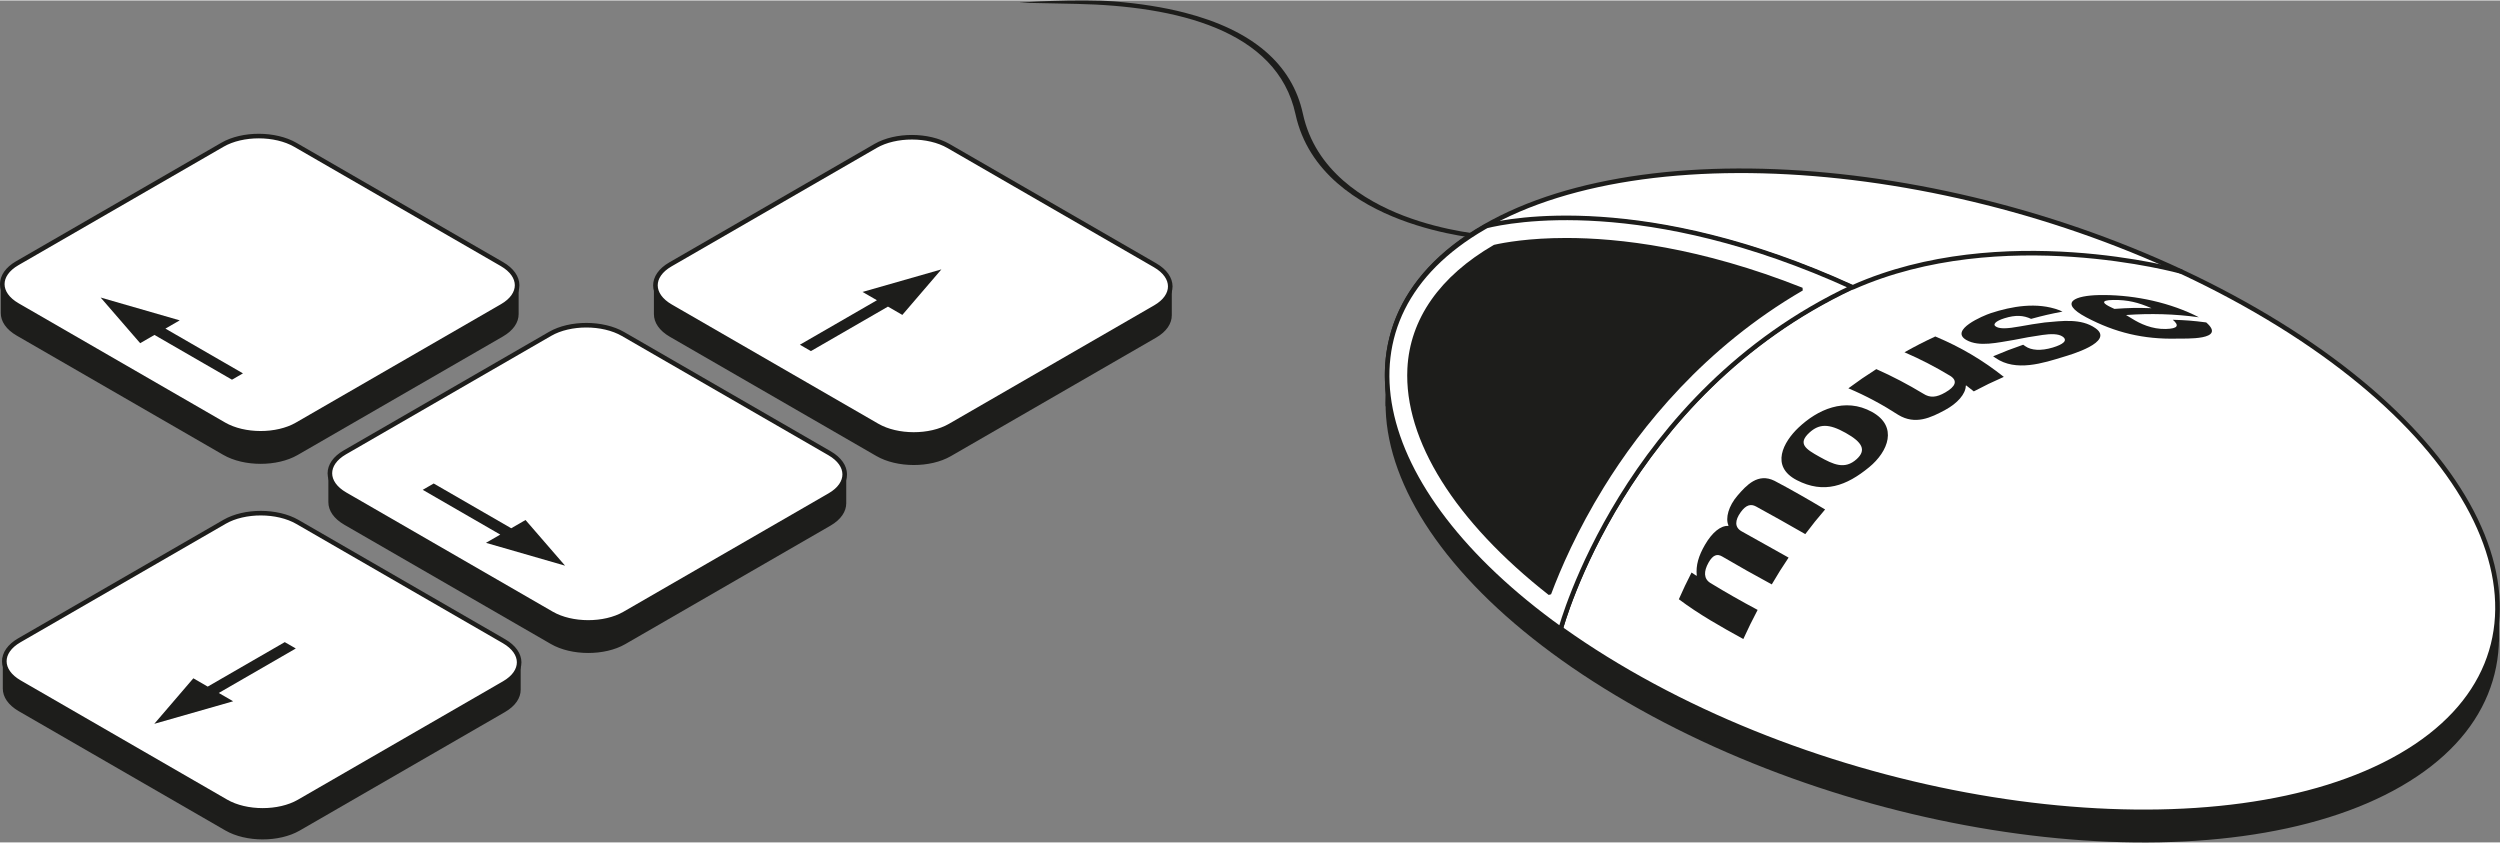 <?xml version="1.0" encoding="utf-8"?>
<!-- Generator: Adobe Illustrator 15.1.0, SVG Export Plug-In  -->
<!DOCTYPE svg>
<svg version="1.2" baseProfile="tiny"
	 xmlns="http://www.w3.org/2000/svg" xmlns:xlink="http://www.w3.org/1999/xlink" xmlns:a="http://ns.adobe.com/AdobeSVGViewerExtensions/3.0/"
	 x="0px" y="0px" width="700px" height="236px" viewBox="0 0 1639 552" xml:space="preserve">
<rect x="0" y="0" width="1639" height="552" fill="#808080" stroke="none"/>
<defs>
</defs>
<path fill="#1D1D1B" stroke="#1D1D1B" stroke-width="2" stroke-miterlimit="10" d="M216.284,328.83
	c-0.078,5.072,3.24,10.168,9.964,14.051l135.389,78.166c13.237,7.643,34.634,7.684,47.79,0.088l134.544-77.68
	c6.637-3.832,9.903-8.875,9.815-13.914l0.007-0.006v-19.408l-167.222-81.963l-170.296,81.25v19.408L216.284,328.83"/>
<path fill="#1D1D1B" stroke="#1D1D1B" stroke-width="2" stroke-miterlimit="10" d="M1.509,204.831
	c-0.078,5.071,3.24,10.168,9.964,14.05l135.389,78.167c13.237,7.643,34.634,7.684,47.79,0.088l134.544-77.68
	c6.637-3.832,9.903-8.875,9.815-13.913l0.007-0.007v-19.407l-167.222-81.964L1.5,185.415v19.407L1.509,204.831"/>
<path fill="#1D1D1B" stroke="#1D1D1B" stroke-width="2" stroke-miterlimit="10" d="M2.849,451.057
	c-0.078,5.07,3.24,10.168,9.964,14.05l135.389,78.167c13.237,7.643,34.634,7.683,47.79,0.087l134.544-77.68
	c6.637-3.833,9.903-8.876,9.815-13.913l0.007-0.008v-19.406l-167.222-81.965L2.84,431.641v19.406L2.849,451.057"/>
<path fill="#1D1D1B" stroke="#1D1D1B" stroke-width="2" stroke-miterlimit="10" d="M429.717,205.604
	c-0.078,5.071,3.24,10.168,9.964,14.05L575.07,297.82c13.237,7.643,34.634,7.684,47.79,0.088l134.544-77.68
	c6.637-3.832,9.903-8.875,9.815-13.913l0.007-0.007v-19.407l-167.222-81.964l-170.296,81.251v19.407L429.717,205.604"/>
<path fill="#FFFFFF" stroke="#1D1D1B" stroke-width="3" stroke-miterlimit="10" d="M330.385,420.07
	c13.239,7.643,13.305,19.996,0.15,27.592l-134.545,77.679c-13.153,7.595-34.55,7.558-47.789-0.086l-135.39-78.167
	c-13.237-7.643-13.303-19.998-0.149-27.592l134.544-77.68c13.155-7.596,34.553-7.557,47.79,0.086L330.385,420.07z"/>
<path fill="#FFFFFF" stroke="#1D1D1B" stroke-width="3" stroke-miterlimit="10" d="M543.82,296.844
	c13.238,7.643,13.305,19.996,0.15,27.592l-134.545,77.678c-13.154,7.596-34.55,7.559-47.789-0.086l-135.39-78.166
	c-13.237-7.643-13.305-19.998-0.15-27.592l134.545-77.679c13.155-7.596,34.552-7.557,47.789,0.086L543.82,296.844z"/>
<path fill="#FFFFFF" stroke="#1D1D1B" stroke-width="3" stroke-miterlimit="10" d="M757.252,173.618
	c13.239,7.644,13.307,19.996,0.152,27.591l-134.545,77.68c-13.156,7.594-34.55,7.557-47.789-0.088l-135.39-78.167
	c-13.237-7.643-13.306-19.996-0.15-27.591l134.545-77.68c13.155-7.595,34.551-7.556,47.788,0.087L757.252,173.618z"/>
<path fill="#FFFFFF" stroke="#1D1D1B" stroke-width="3" stroke-miterlimit="10" d="M329.045,172.843
	c13.239,7.644,13.305,19.996,0.15,27.592l-134.545,77.678c-13.154,7.596-34.55,7.559-47.789-0.086l-135.39-78.167
	c-13.237-7.643-13.305-19.997-0.15-27.592L145.868,94.59c13.154-7.596,34.551-7.557,47.788,0.086L329.045,172.843z"/>
<polygon fill="#1D1D1B" points="65.966,194.766 91.895,224.706 101.266,219.295 152.092,248.64 155.686,246.566 159.28,244.491 
	108.453,215.146 117.824,209.736 "/>
<polygon fill="#1D1D1B" points="370.459,370.566 344.531,340.625 335.16,346.035 284.333,316.691 280.74,318.766 277.146,320.842 
	327.972,350.186 318.602,355.596 "/>
<polygon fill="#1D1D1B" points="101.149,474.252 152.846,459.469 143.417,454.025 193.925,424.863 190.309,422.775 186.693,420.688 
	136.184,449.85 126.755,444.406 "/>
<polygon fill="#1D1D1B" points="617.178,176.324 565.482,191.107 574.912,196.551 524.402,225.712 528.018,227.8 531.634,229.888 
	582.144,200.727 591.573,206.17 "/>
<path fill="#1D1D1B" d="M976.106,156.068c-0.504,0.292-1.225,0.451-1.99,0.402c-1.113-0.072-27.584-1.898-56.406-12.908
	c-26.578-10.152-60.02-30.361-68.381-68.977c-12.016-55.48-78.725-70.952-143.514-72.323c-11.812-0.25-37.543-0.792-37.543-0.792
	s9.94-0.76,21.352-1.141c13.953-0.463,30.635-0.504,40.627,0.299c17.084,1.372,32.574,3.833,46.359,7.374
	c44.418,11.411,70.514,33.7,77.565,66.249c8.115,37.479,40.385,57.063,66.025,66.891c27.852,10.676,54.17,12.509,54.432,12.526
	c1.342,0.089,2.313,0.786,2.168,1.56C976.739,155.56,976.483,155.852,976.106,156.068z"/>
<line fill="#FFFFFF" stroke="#1D1D1B" stroke-width="2" stroke-linecap="round" stroke-linejoin="bevel" stroke-miterlimit="10" x1="1637.37" y1="419.816" x2="1637.37" y2="395.279"/>
<line fill="#FFFFFF" stroke="#1D1D1B" stroke-width="2" stroke-linecap="round" stroke-linejoin="bevel" stroke-miterlimit="10" x1="909.397" y1="265.611" x2="909.397" y2="240.074"/>
<path fill="#1D1D1B" stroke="#1D1D1B" stroke-width="2" stroke-linecap="round" stroke-linejoin="bevel" stroke-miterlimit="10" d="
	M1478.903,222.227c165.891,95.776,208.357,226.545,94.852,292.077c-113.504,65.531-340.002,41.014-505.891-54.764
	c-165.891-95.777-208.357-226.544-94.852-292.076C1086.516,101.932,1313.012,126.449,1478.903,222.227z"/>
<path fill="#FFFFFF" stroke="#1D1D1B" stroke-width="3" stroke-linecap="round" stroke-linejoin="bevel" stroke-miterlimit="10" d="
	M1478.903,203.164c165.891,95.776,208.357,226.546,94.852,292.077c-113.504,65.533-340.002,41.016-505.891-54.763
	C901.973,344.7,859.506,213.935,973.012,148.402C1086.516,82.87,1313.012,107.389,1478.903,203.164z"/>
<path fill="none" stroke="#1D1D1B" stroke-width="2" stroke-linecap="round" stroke-linejoin="bevel" stroke-miterlimit="10" d="
	M1214.915,187.974c-148.584-67.87-241.902-39.571-241.902-39.571"/>
<path fill="none" stroke="#1D1D1B" stroke-width="2" stroke-linecap="round" stroke-linejoin="bevel" stroke-miterlimit="10" d="
	M1023.661,412.107c0,0,41.088-153.736,191.254-224.134"/>
<path fill="#FFFFFF" stroke="#1D1D1B" stroke-width="3" stroke-linecap="round" stroke-linejoin="bevel" stroke-miterlimit="10" d="
	M1214.409,187.976c-135.607-61.943-225.166-43.783-239.775-40.139c-0.539,0.303-1.09,0.595-1.623,0.902
	c-102.51,59.184-77.797,171.574,50.152,263.347C1023.43,411.088,1064.733,258.144,1214.409,187.976z"/>
<path fill="#1D1D1B" stroke="#1D1D1B" stroke-width="2" stroke-linecap="round" stroke-linejoin="bevel" stroke-miterlimit="10" d="
	M1015.95,388.968c-61.15-47.974-94.564-101.079-92.271-147.546c1.586-32.13,20.997-59.873,56.145-80.25
	c6.352-1.437,22.586-4.447,46.996-4.447c34.298,0,87.512,5.981,154.561,32.563c-64.838,37.671-106.41,89.884-130.686,129.242
	C1033.112,347.036,1022.121,372.479,1015.95,388.968z"/>
<path fill="none" stroke="#1D1D1B" stroke-width="3" stroke-linecap="round" stroke-linejoin="bevel" stroke-miterlimit="10" d="
	M1214.915,187.974c97.168-43.168,214.85-10.331,214.85-10.331"/>
<g>
	<g>
		<path fill="#1D1D1B" d="M1100.651,392.578c3.16-7.115,4.823-10.615,8.333-17.516c1.256,0.848,1.911,1.282,3.271,2.172
			c0.054-0.104,0.081-0.159,0.135-0.264c-0.651-6.578,1.17-12.836,5.44-20.174c4.638-7.968,10.201-12.563,15.206-12.302
			c0.066-0.099,0.1-0.148,0.166-0.247c-2.17-4.784,0.034-12.797,5.906-19.615c5.915-6.868,13.396-15.01,24.189-9.732
			c11.268,5.936,22.314,12.287,33.248,18.814c-5.42,6.318-8.017,9.552-13,16.164c-10.72-6.136-21.469-12.223-32.316-18.132
			c-3.416-1.854-6.574-1.012-9.99,3.719c-3.854,5.338-4.152,9.932,0.556,12.573c10.26,5.765,20.521,11.526,30.811,17.235
			c-4.605,6.88-6.807,10.39-11.029,17.57c-10.956-5.914-21.808-12.024-32.548-18.322c-3.275-1.922-6.082-1.007-8.918,4.039
			c-3.199,5.693-3.269,10.602,1.244,13.369c10.13,6.197,20.466,12.057,30.949,17.635c-3.908,7.47-5.774,11.284-9.379,19.093
			C1128.388,410.68,1113.935,402.561,1100.651,392.578z"/>
		<path fill="#1D1D1B" d="M1179.069,280.084c12.396-11.748,30.379-20.184,48.255-10.284c17.117,9.479,10.631,25.918-1.888,36.202
			c-14.879,12.224-29.618,17.74-47.459,8.502C1160.372,305.388,1169.268,289.373,1179.069,280.084z M1217.231,300.715
			c6.451-5.857,3.865-10.988-7.162-17.179c-11.028-6.191-17.434-6.091-23.872-0.153c-7.818,7.21-2.398,10.76,6.642,15.784
			C1201.877,304.19,1209.399,307.826,1217.231,300.715z"/>
		<path fill="#1D1D1B" d="M1289.071,252.418c-0.117,0.062-0.178,0.093-0.295,0.154c-0.043,5.416-5.549,11.566-13.339,15.801
			c-9.622,5.23-19.776,10.099-30.96,3.305c-10.371-6.72-21.289-12.599-32.687-17.385c7.117-5.229,10.787-7.755,18.32-12.587
			c10.799,4.8,20.665,9.992,30.788,16.097c4.431,2.874,8.592,2.563,14.435-0.804c6.696-3.858,8.256-7.6,3.349-10.804
			c-9.901-5.97-19.5-10.941-30.105-15.538c7.902-4.397,11.949-6.481,20.199-10.359c16.614,6.976,30.794,15.317,44.932,26.496
			c-8.059,3.569-12.003,5.481-19.691,9.514C1292.056,254.709,1291.068,253.93,1289.071,252.418z"/>
		<path fill="#1D1D1B" d="M1326.393,225.722c0.587,0.401,0.882,0.603,1.463,1.012c3.793,2.668,10.168,3.159,17.896,0.832
			c6.905-2.08,10.033-4.611,6.583-7.121c-2.811-2.044-8.009-1.899-13.299-1.135c-7.569,1.119-11.322,1.776-18.75,3.262
			c-10.504,1.671-22.74,4.786-31.084,0.07c-11.42-6.455,10.723-15.932,16.167-17.702c13.314-4.33,29.922-7.428,44.714-1.871
			c0.84,0.369,1.258,0.557,2.088,0.939c-8.316,1.587-12.444,2.55-20.596,4.758c-4.953-2.346-10.196-2.684-17.424-0.425
			c-5.622,1.757-8.515,4.19-5.089,5.784c2.343,1.09,6.496,1.207,15.321-0.431c6.404-1.166,9.635-1.683,16.146-2.57
			c11.102-0.978,23.81-2.88,33.265,3.765c12.909,9.072-17.082,17.583-20.719,18.697c-13.408,4.11-31.472,10.107-44.843,0.772
			c-0.614-0.425-0.923-0.635-1.542-1.052C1314.433,230.037,1318.377,228.51,1326.393,225.722z"/>
		<path fill="#1D1D1B" d="M1393.824,206.241c1.548,0.892,2.311,1.351,3.804,2.295c5.47,3.457,13.22,7.063,22.242,6.852
			c8.141-0.19,8.943-2.359,4.6-6.035c8.755,0.27,13.147,0.604,21.919,1.742c13.687,11.865-13.94,10.49-19.257,10.619
			c-21.731,0.526-40.49-3.938-59.403-13.976c-18.828-9.993-6.752-14.251,8.214-14.572c20.046-0.43,43.053,3.721,62.602,13.019
			c1.228,0.6,1.835,0.904,3.027,1.533C1425.767,205.511,1409.734,205.096,1393.824,206.241z M1410.55,201.77
			c-8.676-3.75-15.552-5.545-25.163-5.4c-9.276,0.14-6.061,2.667-1.203,4.902c0.815,0.375,1.221,0.565,2.024,0.953
			C1395.907,201.536,1400.792,201.426,1410.55,201.77z"/>
	</g>
</g>
</svg>
